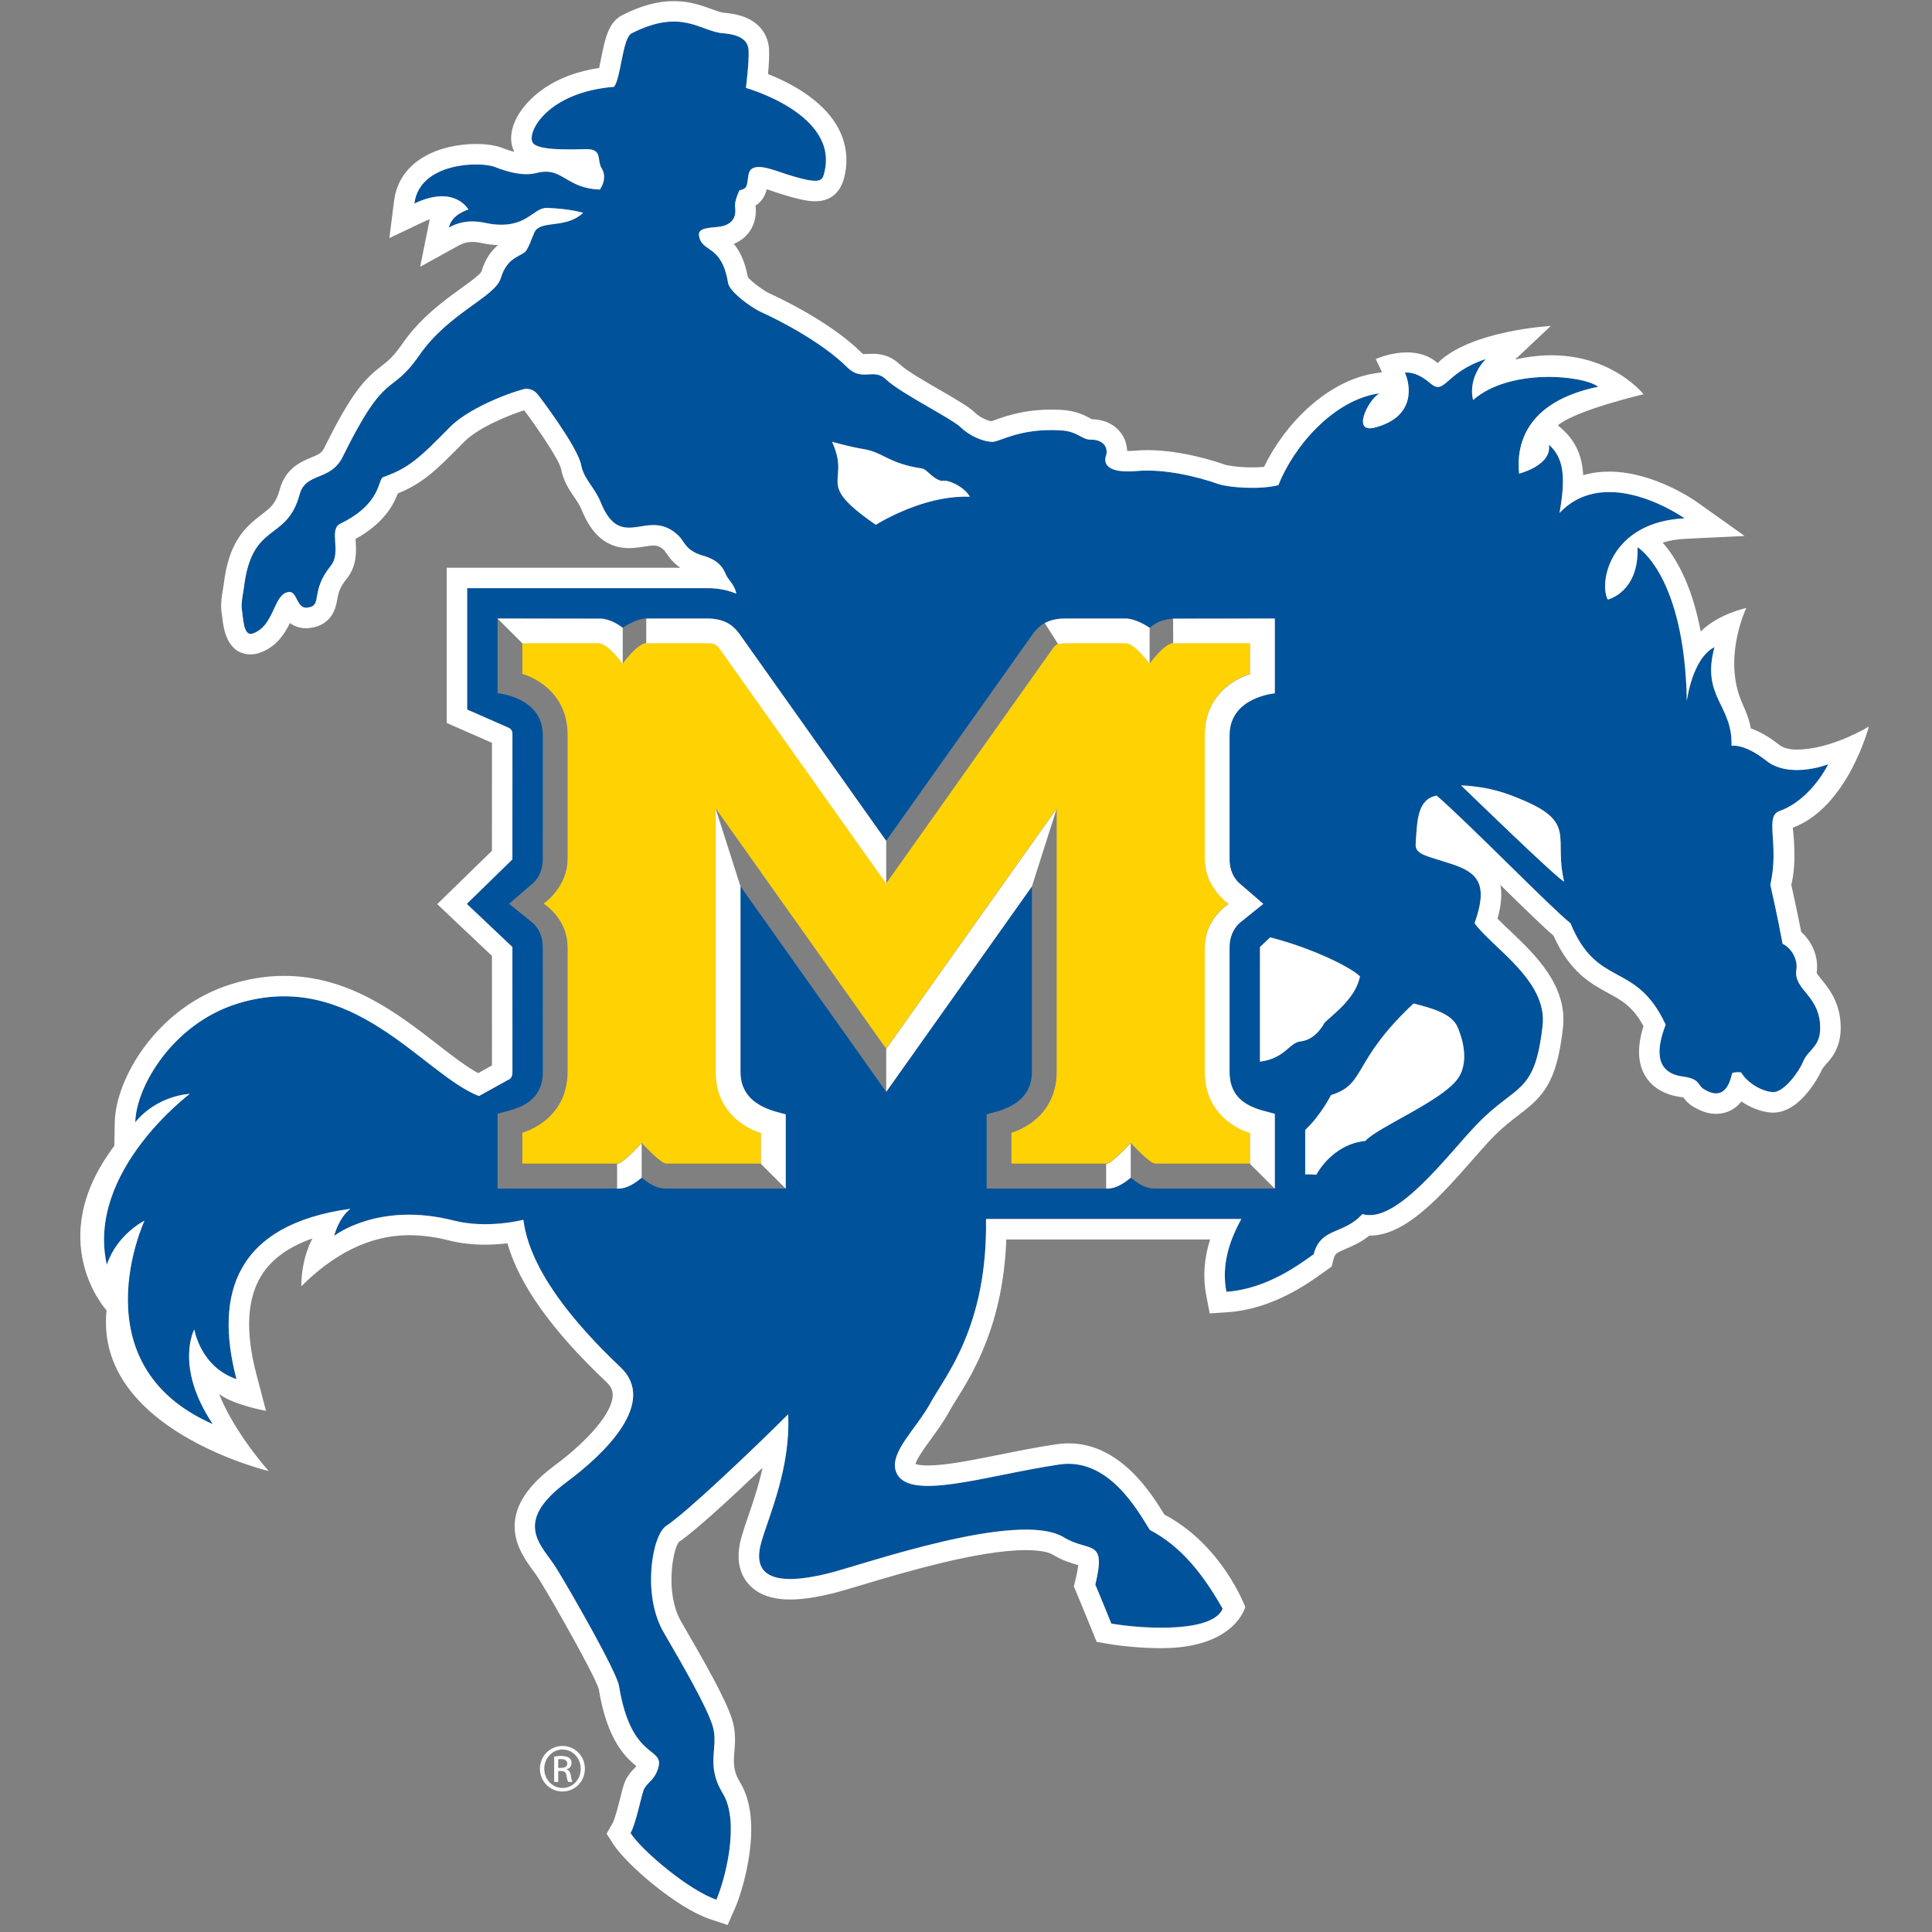 <?xml version="1.0" encoding="UTF-8" standalone="no"?>
<svg width="250px" height="250px" viewBox="0 0 250 250" version="1.1" xmlns="http://www.w3.org/2000/svg" xmlns:xlink="http://www.w3.org/1999/xlink">
    <rect x="0" y="0" width="250" height="250" fill="#808080" stroke="none"/>
    <!-- Generator: Sketch 47.1 (45422) - http://www.bohemiancoding.com/sketch -->
    <title>MCNSE</title>
    <desc>Created with Sketch.</desc>
    <defs></defs>
    <g id="Page-1" stroke="none" stroke-width="1" fill="none" fill-rule="evenodd">
        <g id="MCNSE" fill-rule="nonzero">
            <g id="Group" transform="translate(9, 0)">
                <path d="M180.06,146.966 C183.88,146.788 186.185,145.858 188.071,145.051 C195.027,142.102 192.02,140.2 193.394,134.517 C192.476,134.911 181.169,145.895 180.06,146.966 L180.06,146.966 Z M179.604,115.683 C180.689,113.159 180.824,110.591 179.573,108.935 C177.374,106.023 169.259,102.735 167.663,100.962 C163.3,100.513 161.328,96.579 161.328,96.579 C161.008,96.615 160.527,96.652 159.893,96.628 L159.893,102.378 C161.926,104.293 163.238,106.891 163.238,106.891 C167.854,108.332 165.82,111.146 173.911,118.749 C176.338,118.115 178.852,117.444 179.604,115.683 L179.604,115.683 Z M154.033,111.213 L154.039,126.051 L155.358,127.301 C160.842,125.904 165.882,123.385 166.979,122.253 C166.387,119.273 163.251,117.198 162.345,116.188 C162.345,116.188 161.31,114.064 159.307,113.842 C157.773,113.676 157.372,111.675 154.033,111.213 L154.033,111.213 Z M155.955,94.787 L140.489,94.787 C139.725,94.787 138.844,94.928 137.31,96.197 C135.775,94.928 134.894,94.787 134.136,94.787 L118.67,94.787 L118.67,104.398 C119.779,104.749 124.524,105.389 124.524,109.883 L124.524,133.895 L105.669,107.31 L86.814,133.895 L86.814,109.883 C86.814,105.389 91.558,104.749 92.667,104.398 L92.667,94.787 L77.201,94.787 C76.443,94.787 75.562,94.928 74.028,96.197 C72.494,94.928 71.613,94.787 70.849,94.787 L55.382,94.787 L55.382,104.465 C57.132,105.007 61.236,105.42 61.236,109.883 L61.23,126.051 C61.23,128.231 59.844,129.241 59.844,129.241 L56.874,131.636 L59.887,134.24 C59.887,134.24 61.23,135.213 61.23,137.392 L61.236,153.462 C61.236,158.399 55.376,158.88 55.382,158.88 L55.382,168.558 L68.858,168.54 C69.838,168.441 70.756,167.985 71.576,167.358 C73.418,168.589 74.62,168.558 74.62,168.558 L82.568,168.558 C85.008,168.533 85.982,167.462 86.617,166.656 L105.669,139.787 L124.721,166.656 C125.06,167.087 125.491,167.585 126.194,167.973 C126.804,168.306 127.629,168.546 128.769,168.558 L136.718,168.558 C136.718,168.558 137.92,168.589 139.762,167.358 C140.748,168.109 141.296,168.386 142.794,168.54 L155.955,168.558 L155.955,158.88 C155.961,158.88 150.102,158.399 150.102,153.462 L150.102,137.392 C150.102,135.207 151.445,134.24 151.445,134.24 L154.464,131.636 L151.494,129.241 C151.494,129.241 150.102,128.231 150.102,126.051 L150.102,109.883 C150.102,105.42 154.199,105.007 155.955,104.465 L155.955,94.787 L155.955,94.787 Z M102.656,190.501 C105.355,190.07 105.897,188.623 110.333,187.971 C110.925,187.878 111.677,186.622 112.835,186.364 C113.796,186.622 115.971,185.403 116.489,184.32 C111.381,184.523 106.248,181.857 104.319,180.687 C96.161,186.345 101.195,185.871 98.669,191.425 C98.669,191.425 101.004,190.766 102.656,190.501 L102.656,190.501 Z M223.415,122.917 C223.753,124.481 222.687,126.021 221.665,126.458 C220.913,130.497 220.395,132.608 220.081,134.104 C221.283,139.375 219.286,142.933 221.246,143.641 C225.38,145.125 227.568,149.706 227.568,149.706 C227.568,149.706 222.62,147.736 219.539,150.174 C216.686,152.433 215.053,152.095 215.053,152.095 C215.226,157.42 211.097,158.381 212.853,164.864 C209.933,163.38 209.273,157.894 209.273,157.894 C208.971,174.21 202.89,177.787 202.89,177.787 C203.105,171.957 199.045,171.009 199.045,171.009 C197.862,173.145 199.303,181.056 208.977,181.518 C208.977,181.518 198.903,188.691 192.797,182.22 C193.678,187.158 193.246,189.417 191.416,191.061 C191.872,188.377 187.571,187.312 187.571,187.312 C187.202,190.784 188.181,196.566 197.812,198.554 C195.705,200.087 186.284,200.949 181.613,196.83 C180.892,199.903 183.264,202.137 183.264,202.137 C177.873,200.377 178.014,197.329 176.055,199.016 C174.102,200.703 172.783,200.364 172.783,200.364 C173.498,198.85 174.262,194.651 168.883,193.265 C165.857,192.484 168.045,196.88 169.511,197.705 C163.553,196.88 158.389,190.809 156.424,185.816 C153.977,185.188 149.923,185.514 148.623,185.976 C146.035,186.887 141.709,187.964 138.148,187.65 C133.995,187.281 133.816,188.783 134.112,189.633 C134.407,190.483 133.951,191.739 132.121,191.708 C130.963,191.689 130.495,192.791 128.19,192.915 C122.934,193.204 120.383,191.425 119.434,191.425 C118.153,191.425 116.366,192.268 115.331,193.284 C114.129,194.466 107.511,197.705 105.657,199.496 C104.017,201.072 102.582,199.108 100.592,201.097 C97.467,204.218 91.996,207.081 89.5,208.202 C88.219,208.781 85.397,210.831 85.212,211.982 C84.374,217.099 81.761,215.812 81.441,218.151 C81.324,219.02 82.513,219.112 83.831,219.223 C84.577,219.29 86.432,219.611 86.117,221.802 C86,222.603 86.678,223.963 86.678,223.963 C87.658,224.21 87.621,224.339 87.843,225.934 C88.126,227.91 91.01,226.605 92.821,226.032 C97.313,224.616 97.4,225.207 97.671,226.291 C99.563,233.827 87.596,237.207 87.516,237.213 C87.516,237.213 87.954,240.655 87.861,242.095 C87.8,243.13 87.14,244.09 84.565,244.293 C81.613,244.527 79.204,247.587 72.722,244.281 C71.52,243.671 71.354,238.444 70.442,237.361 C61.895,236.677 59.153,231.53 59.911,230.157 C60.54,229.012 65.42,229.289 66.893,229.295 C68.988,229.308 68.211,227.867 68.84,226.839 C69.468,225.811 69.068,224.715 68.618,224.068 C64.145,224.228 63.812,227.073 60.466,226.217 C58.913,225.823 57.071,226.192 55.031,226.993 C53.121,227.738 45.296,227.602 44.618,222.258 C49.855,224.752 51.605,221.482 51.605,221.482 C51.605,221.482 49.43,220.879 49.085,219.155 C51.482,220.479 53.54,219.764 54.44,219.629 C59.153,218.921 59.961,221.759 61.785,221.692 C64.779,221.587 66.455,221.057 66.455,221.057 C64.391,219.106 61.476,219.998 60.38,218.884 C59.998,218.49 59.856,217.536 59.153,216.267 C58.648,215.362 56.676,215.559 55.801,212.616 C55.068,210.148 49.06,208.128 45.246,202.618 C41.426,197.107 41.081,201.122 35.332,189.473 C33.761,186.29 30.55,187.527 29.762,184.609 C28.086,178.403 23.575,181.204 22.552,172.529 C22.485,171.975 22.127,170.43 22.306,169.58 C22.485,168.737 22.454,166.194 23.692,166.613 C26.57,167.579 26.354,171.84 28.4,171.994 C29.484,172.074 29.349,169.777 30.785,169.962 C32.824,170.233 31.068,172.024 33.792,175.368 C35.246,177.153 33.471,180.071 35.03,180.829 C40.409,183.433 39.867,186.591 40.576,186.85 C43.835,188.026 45.098,189.128 49.178,193.284 C52.067,196.227 58.574,198.308 59.067,198.289 C59.837,198.259 60.207,197.994 60.601,197.52 C60.996,197.052 65.771,190.692 66.19,188.432 C66.541,186.573 67.928,185.576 68.723,183.605 C69.739,181.075 70.892,180.428 72.062,180.33 C74.065,180.158 76.357,181.715 78.871,179.203 C79.586,178.489 79.697,177.35 81.964,176.697 C84.226,176.045 84.639,174.9 84.959,174.192 C85.249,173.545 86.074,172.911 86.278,171.778 C85.292,172.184 84.103,172.486 82.618,172.486 L51.445,172.486 L51.445,156.78 L56.707,154.471 C57.262,154.243 57.305,153.923 57.305,153.462 L57.299,137.392 L51.396,131.636 L57.299,126.051 L57.305,109.883 C57.305,109.126 56.948,108.935 56.8,108.892 L52.973,106.768 C45.671,109.613 36.688,123.361 21.727,118.731 C13.371,116.145 8.596,107.981 8.497,103.376 C11.4,106.904 15.546,107.045 15.546,107.045 C15.546,107.045 2.101,96.979 4.819,84.93 C6.131,88.882 9.687,90.631 9.687,90.631 C9.687,90.631 1.029,71.994 18.529,64.311 C13.538,71.797 16.138,76.575 16.138,76.575 C16.138,76.575 16.908,71.73 21.597,70.135 C18.72,81.106 21.456,90.132 36.349,92.183 C34.777,90.97 34.235,88.673 34.235,88.673 C34.235,88.673 39.929,93.155 49.714,90.656 C54.082,89.541 58.716,90.754 58.716,90.754 C59.16,87.263 61.292,81.131 71.28,71.693 C76.086,67.143 69.37,60.567 64.292,56.799 C57.163,51.498 61.175,48.592 62.968,45.698 C64.761,42.799 70.793,32.283 71.095,30.454 C72.74,20.32 77.288,22.807 76.068,19.513 C75.544,18.103 74.576,17.857 74.244,16.866 C73.911,15.869 73.252,12.556 72.586,11.399 C74.077,9.078 80.214,3.943 83.696,2.779 C84.713,5.094 86.845,12.722 84.528,16.533 C82.205,20.345 84.09,22.53 83.197,25.313 C82.402,27.807 79.549,32.775 76.862,37.405 C74.077,42.195 75.347,49.947 77.226,51.166 C79.74,52.791 88.342,60.943 92.982,65.579 C93.314,58.622 90.499,52.489 89.5,49.011 C87.75,42.885 94.627,44.122 98.25,45.021 C102.699,46.129 122.768,53.234 128.64,49.676 C131.967,47.65 134.204,49.62 132.731,43.537 C133.231,42.38 134.802,38.501 134.802,38.501 C139.559,37.707 148.025,37.424 149.208,40.434 C146.688,44.867 143.853,48.506 139.781,50.624 C138.16,53.228 134.389,60.025 128.092,59.09 C118.492,57.673 108.281,54.146 106.92,58.221 C106.094,60.696 109.575,63.695 111.442,67.13 C113.26,70.467 118.812,76.92 118.584,90.859 L151.624,90.859 C150.102,88.107 149.011,84.893 149.689,81.439 C155.006,81.796 159.307,85.108 160.983,86.297 C161.908,89.818 164.853,88.784 167.287,91.499 C171.723,90.12 178.353,99.207 182.112,103.105 C187.269,108.455 189.586,106.83 190.609,115.886 C191.268,121.698 184.108,125.947 181.81,129.13 C183.579,134.092 182.303,135.637 178.97,136.752 C175.642,137.866 174.083,137.971 174.182,139.405 C174.385,142.275 174.336,145.156 176.899,145.648 C181.385,141.733 191.737,131.081 194.214,129.13 C197.695,120.602 202.655,124.346 206.531,116.003 C205.465,113.22 204.874,109.81 208.756,109.292 C211.005,108.991 210.647,108.19 211.418,107.698 C214.326,105.838 214.93,108.929 215.127,109.686 C215.176,109.877 216.181,109.877 216.316,109.803 C216.994,108.627 218.756,107.421 220.334,107.279 C221.917,107.131 223.951,110.271 224.277,111.127 C224.98,112.931 226.779,113.079 226.502,116.194 C226.187,119.833 223.261,120.492 223.415,122.917 L223.415,122.917 Z" id="Shape" fill="#00529B" transform="translate(116.012, 124.293) scale(-1, 1) rotate(-180) translate(-116.012, -124.293) "></path>
                <path d="M146.897,138.678 L146.897,122.603 L146.904,122.603 C146.904,118.952 149.997,116.846 149.997,116.846 C149.997,116.846 146.904,114.919 146.904,111.268 L146.897,111.268 L146.897,95.094 C146.897,88.709 152.757,87.201 152.757,87.201 L152.757,83.205 L140.489,83.205 C139.762,83.205 137.31,85.89 137.31,85.89 C137.31,85.89 134.87,83.205 134.136,83.205 L121.874,83.205 L121.874,87.201 C121.874,87.201 127.734,88.709 127.734,95.094 L127.734,129.166 L105.675,98.062 L83.61,129.166 L83.61,95.094 C83.61,88.709 89.469,87.201 89.469,87.201 L89.469,83.205 L77.208,83.205 C76.48,83.205 74.028,85.89 74.028,85.89 C74.028,85.89 71.582,83.205 70.855,83.205 L58.587,83.205 L58.587,87.201 C58.587,87.201 64.446,88.709 64.446,95.094 L64.446,111.268 L64.44,111.262 C64.44,114.919 61.347,116.846 61.347,116.846 C61.347,116.846 64.44,118.952 64.44,122.603 L64.446,122.603 L64.446,138.678 C64.446,145.063 58.587,146.571 58.587,146.571 L58.587,150.567 L68.538,150.567 C69.783,150.444 71.576,147.889 71.576,147.889 C71.576,147.889 73.375,150.444 74.626,150.567 L82.568,150.567 C83.234,150.561 83.597,150.493 84.004,150.013 L105.675,119.463 L127.34,150.013 C127.531,150.241 127.716,150.376 127.925,150.456 C128.159,150.543 128.424,150.567 128.776,150.567 L136.718,150.567 C137.969,150.444 139.762,147.889 139.762,147.889 C139.762,147.889 141.561,150.444 142.812,150.567 L152.757,150.567 L152.757,146.571 C152.757,146.571 146.897,145.063 146.897,138.678" id="Shape" fill="#FFD204" transform="translate(105.672, 116.886) scale(-1, 1) rotate(-180) translate(-105.672, -116.886) "></path>
                <path d="M66.147,20.356 C66.147,21.741 65.1,22.85 63.793,22.85 L63.781,22.85 C62.487,22.85 61.427,21.741 61.427,20.369 C61.427,18.971 62.487,17.875 63.793,17.875 C65.1,17.863 66.147,18.971 66.147,20.356 L66.147,20.356 Z M66.683,20.369 C66.683,18.712 65.402,17.419 63.781,17.419 C62.173,17.419 60.866,18.712 60.866,20.369 C60.866,22 62.173,23.311 63.781,23.311 L63.793,23.311 C65.402,23.311 66.683,22 66.683,20.369 L66.683,20.369 Z M64.409,21.033 C64.409,21.323 64.2,21.612 63.615,21.612 C63.442,21.612 63.325,21.594 63.233,21.581 L63.233,20.473 L63.615,20.473 C64.04,20.473 64.409,20.633 64.409,21.033 L64.409,21.033 Z M64.865,19.47 C64.946,18.959 65.019,18.762 65.075,18.657 L64.527,18.657 C64.446,18.762 64.366,19.063 64.305,19.494 C64.225,19.913 64.015,20.073 63.596,20.073 L63.233,20.073 L63.233,18.657 L62.709,18.657 L62.709,21.939 C62.98,21.975 63.245,22.019 63.639,22.019 C64.132,22.019 64.459,21.908 64.656,21.766 C64.853,21.625 64.958,21.403 64.958,21.089 C64.958,20.658 64.668,20.393 64.317,20.288 L64.317,20.264 C64.607,20.215 64.798,19.95 64.865,19.47 L64.865,19.47 Z M128.776,169.198 C127.629,169.185 126.81,168.945 126.194,168.613 L127.925,165.885 C128.159,165.972 128.431,165.99 128.776,165.996 L136.724,165.996 C137.969,165.867 139.762,163.318 139.762,163.318 L139.762,167.997 C137.926,169.229 136.724,169.198 136.724,169.198 L128.776,169.198 L128.776,169.198 Z M162.351,116.828 C163.257,117.837 166.393,119.912 166.979,122.892 C165.882,124.025 160.842,126.543 155.364,127.941 L154.039,126.691 L154.039,111.853 C157.372,112.315 157.779,114.316 159.307,114.482 C161.316,114.704 162.351,116.828 162.351,116.828 L162.351,116.828 Z M150.108,110.523 L150.108,126.691 C150.108,128.87 151.5,129.88 151.5,129.88 L154.47,132.275 L151.451,134.88 C151.451,134.88 150.108,135.846 150.108,138.032 L150.108,154.107 C150.108,159.039 155.968,159.519 155.961,159.519 L155.961,169.198 L142.8,169.185 L142.812,165.996 L152.757,165.996 L152.757,162 C152.757,162 146.897,160.492 146.897,154.107 L146.897,138.032 L146.904,138.032 C146.904,134.375 149.997,132.275 149.997,132.275 C149.997,132.275 146.904,130.348 146.904,126.691 L146.897,126.691 L146.897,110.523 C146.897,104.132 152.757,102.63 152.757,102.63 L152.757,98.628 L155.961,95.427 L155.961,105.105 C154.205,105.647 150.108,106.059 150.108,110.523 L150.108,110.523 Z M134.136,98.628 L134.136,95.427 C134.9,95.427 135.782,95.568 137.316,96.836 L137.316,101.319 C137.316,101.319 134.87,98.628 134.136,98.628 L134.136,98.628 Z M226.508,116.834 C226.187,120.473 223.267,121.137 223.421,123.557 C223.76,125.121 222.694,126.66 221.671,127.097 C220.919,131.136 220.401,133.248 220.081,134.75 C221.283,140.014 219.292,143.573 221.252,144.281 C225.386,145.765 227.574,150.345 227.574,150.345 C227.574,150.345 222.62,148.375 219.539,150.813 C216.686,153.073 215.059,152.734 215.059,152.734 C215.232,158.06 211.097,159.027 212.859,165.504 C209.939,164.02 209.279,158.534 209.279,158.534 C208.977,174.85 202.896,178.427 202.896,178.427 C203.111,172.602 199.051,171.654 199.051,171.654 C197.868,173.785 199.31,181.696 208.984,182.164 C208.984,182.164 198.909,189.331 192.803,182.86 C193.684,187.798 193.253,190.057 191.423,191.701 C191.872,189.017 187.571,187.951 187.571,187.951 C187.208,191.43 188.188,197.205 197.818,199.194 C195.711,200.727 186.29,201.589 181.619,197.47 C180.898,200.542 183.27,202.777 183.27,202.777 C177.879,201.016 178.021,197.969 176.061,199.656 C174.102,201.343 172.789,201.004 172.789,201.004 C173.504,199.496 174.268,195.29 168.889,193.905 C165.857,193.123 168.045,197.525 169.511,198.344 C163.559,197.525 158.389,191.449 156.424,186.461 C153.983,185.827 149.929,186.154 148.629,186.615 C146.041,187.527 141.715,188.604 138.154,188.29 C134.001,187.921 133.822,189.423 134.118,190.273 C134.414,191.122 133.958,192.378 132.121,192.347 C130.969,192.329 130.501,193.431 128.196,193.554 C122.94,193.85 120.389,192.064 119.44,192.064 C118.159,192.064 116.372,192.908 115.337,193.924 C114.135,195.106 107.517,198.344 105.657,200.136 C104.024,201.712 102.582,199.754 100.598,201.737 C97.474,204.858 92.002,207.727 89.506,208.848 C88.225,209.42 85.403,211.471 85.212,212.622 C84.38,217.738 81.767,216.458 81.447,218.791 C81.33,219.659 82.519,219.751 83.838,219.868 C84.583,219.93 86.432,220.25 86.124,222.442 C86.007,223.242 86.684,224.603 86.684,224.603 C87.664,224.849 87.627,224.979 87.849,226.573 C88.126,228.55 91.016,227.244 92.828,226.672 C97.32,225.256 97.4,225.847 97.677,226.937 C99.569,234.466 87.602,237.846 87.522,237.859 C87.522,237.859 87.96,241.294 87.867,242.735 C87.8,243.769 87.146,244.73 84.565,244.933 C81.619,245.167 79.21,248.227 72.728,244.921 C71.526,244.311 71.36,239.084 70.448,238 C61.902,237.317 59.16,232.176 59.918,230.797 C60.546,229.652 65.42,229.929 66.899,229.935 C68.994,229.947 68.211,228.507 68.846,227.478 C69.474,226.45 69.074,225.354 68.624,224.708 C64.151,224.868 63.812,227.712 60.466,226.863 C58.913,226.462 57.077,226.832 55.031,227.632 C53.127,228.377 45.296,228.242 44.618,222.898 C49.861,225.391 51.611,222.122 51.611,222.122 C51.611,222.122 49.436,221.519 49.091,219.795 C51.488,221.118 53.546,220.404 54.446,220.269 C59.16,219.561 59.967,222.399 61.791,222.331 C64.785,222.227 66.461,221.697 66.461,221.697 C64.397,219.745 61.483,220.638 60.386,219.524 C60.004,219.13 59.862,218.175 59.16,216.907 C58.654,216.002 56.683,216.199 55.808,213.256 C55.074,210.787 49.067,208.768 45.252,203.257 C41.432,197.747 41.087,201.761 35.338,190.112 C33.767,186.929 30.557,188.167 29.768,185.249 C28.092,179.042 23.581,181.844 22.559,173.169 C22.491,172.615 22.133,171.069 22.312,170.22 C22.485,169.376 22.46,166.84 23.692,167.252 C26.576,168.225 26.36,172.485 28.406,172.633 C29.491,172.713 29.355,170.417 30.791,170.608 C32.824,170.872 31.074,172.67 33.798,176.013 C35.252,177.793 33.471,180.711 35.036,181.468 C40.415,184.073 39.873,187.231 40.582,187.49 C43.841,188.666 45.105,189.768 49.184,193.93 C52.067,196.867 58.58,198.948 59.073,198.929 C59.837,198.898 60.213,198.634 60.608,198.166 C60.996,197.692 65.777,191.332 66.196,189.078 C66.548,187.213 67.934,186.215 68.729,184.251 C69.746,181.715 70.898,181.068 72.069,180.97 C74.071,180.797 76.357,182.355 78.877,179.843 C79.592,179.129 79.703,177.99 81.964,177.337 C84.232,176.684 84.645,175.539 84.959,174.831 C85.249,174.185 86.08,173.551 86.278,172.418 C85.298,172.824 84.109,173.126 82.624,173.126 L51.451,173.126 L51.451,157.42 L56.713,155.111 C57.268,154.883 57.311,154.563 57.311,154.107 L57.305,138.032 L51.402,132.275 L57.305,126.691 L57.311,110.523 C57.311,109.766 56.954,109.575 56.806,109.532 L52.979,107.408 C45.678,110.252 36.694,124 21.733,119.37 C13.377,116.785 8.596,108.627 8.504,104.015 C11.406,107.549 15.553,107.685 15.553,107.685 C15.553,107.685 2.108,97.618 4.825,85.569 C6.137,89.528 9.693,91.277 9.693,91.277 C9.693,91.277 1.029,72.634 18.535,64.956 C13.544,72.437 16.144,77.215 16.144,77.215 C16.144,77.215 16.914,72.369 21.603,70.775 C18.72,81.746 21.462,90.772 36.355,92.822 C34.784,91.615 34.241,89.313 34.241,89.313 C34.241,89.313 39.935,93.795 49.72,91.295 C54.088,90.181 58.722,91.394 58.722,91.394 C59.166,87.903 61.298,81.777 71.28,72.332 C76.092,67.782 69.37,61.207 64.299,57.439 C57.169,52.138 61.181,49.232 62.974,46.338 C64.767,43.444 70.799,32.922 71.095,31.094 C72.74,20.966 77.294,23.447 76.074,20.159 C75.55,18.743 74.583,18.497 74.25,17.506 C73.917,16.508 73.252,13.196 72.592,12.038 C74.083,9.717 80.221,4.582 83.702,3.419 C84.719,5.734 86.851,13.362 84.528,17.173 C82.211,20.984 84.096,23.17 83.203,25.959 C82.408,28.446 79.555,33.415 76.862,38.045 C74.083,42.835 75.347,50.586 77.232,51.805 C79.74,53.431 88.342,61.582 92.988,66.225 C93.321,59.261 90.499,53.129 89.506,49.65 C87.75,43.524 94.633,44.762 98.256,45.661 C102.705,46.769 122.768,53.874 128.64,50.315 C131.974,48.296 134.21,50.26 132.731,44.183 C133.237,43.02 134.808,39.141 134.808,39.141 C139.565,38.346 148.031,38.063 149.208,41.08 C146.694,45.507 143.853,49.146 139.787,51.264 C138.166,53.874 134.395,60.665 128.098,59.735 C118.498,58.313 108.288,54.785 106.926,58.867 C106.1,61.342 109.575,64.341 111.449,67.77 C113.266,71.107 118.812,77.559 118.59,91.498 L151.63,91.498 C150.108,88.752 149.017,85.532 149.695,82.078 C155.006,82.436 159.307,85.748 160.989,86.936 C161.914,90.464 164.859,89.424 167.293,92.139 C171.729,90.76 178.353,99.847 182.118,103.751 C187.276,109.101 189.586,107.469 190.615,116.526 C191.275,122.338 184.115,126.586 181.81,129.775 C183.585,134.732 182.309,136.277 178.976,137.392 C175.642,138.506 174.089,138.611 174.188,140.045 C174.391,142.92 174.342,145.796 176.905,146.288 C181.391,142.372 191.737,131.721 194.22,129.775 C197.701,121.248 202.655,124.985 206.537,116.643 C205.471,113.866 204.874,110.449 208.762,109.932 C211.011,109.63 210.653,108.83 211.418,108.337 C214.332,106.478 214.936,109.569 215.133,110.326 C215.182,110.517 216.187,110.517 216.316,110.443 C216.994,109.267 218.762,108.06 220.334,107.919 C221.923,107.777 223.957,110.911 224.283,111.767 C224.986,113.571 226.785,113.718 226.508,116.834 L226.508,116.834 Z M229.151,117.068 C229.422,113.909 228.079,112.401 227.272,111.502 C226.982,111.176 226.828,110.991 226.754,110.812 C226.736,110.763 224.24,105.265 220.445,105.265 L220.1,105.277 C218.818,105.394 217.481,105.924 216.341,106.706 C215.256,105.357 213.925,105.105 213.057,105.105 C212.065,105.105 211.036,105.444 209.988,106.109 C209.39,106.49 209.033,106.946 208.823,107.235 C207.566,107.377 205.182,107.851 203.888,110.024 C202.908,111.668 202.834,113.78 203.666,116.458 C202.273,119.013 200.838,119.795 199.063,120.756 C196.851,121.962 194.128,123.44 192.033,128.15 C190.597,129.388 188.071,131.863 185.156,134.719 C185.378,133.488 185.255,132.072 184.78,130.367 C185.267,129.862 185.858,129.301 186.475,128.723 C189.592,125.761 193.869,121.704 193.246,116.23 C192.433,109.045 190.646,107.352 187.553,104.982 C186.536,104.206 185.39,103.326 184.022,101.91 C183.314,101.177 182.5,100.247 181.619,99.244 C177.522,94.589 172.943,89.307 168.193,89.35 C167.102,88.469 166.011,88.008 165.161,87.644 C163.849,87.084 163.744,86.992 163.553,86.265 L163.306,85.335 L162.197,84.547 C160.232,83.131 155.616,79.825 149.867,79.437 L147.538,79.283 L147.095,81.574 C146.632,83.944 146.793,86.345 147.588,88.851 L121.215,88.851 C120.815,77.855 116.889,71.55 114.702,68.047 C114.338,67.462 114.018,66.951 113.778,66.502 C113.075,65.221 112.2,64.02 111.43,62.968 C110.74,62.02 109.619,60.48 109.465,59.797 C109.68,59.717 110.148,59.606 111.079,59.606 C113.365,59.606 116.735,60.283 120.309,60.997 C122.719,61.484 125.208,61.983 127.71,62.352 C128.227,62.426 128.751,62.469 129.262,62.469 C135.911,62.469 139.91,56.121 141.672,53.252 C149.19,49.299 152.135,41.289 152.135,41.289 C152.135,41.289 150.816,35.964 141.259,35.964 C139.041,35.964 136.533,36.167 134.37,36.53 L132.91,36.776 L132.349,38.149 C132.349,38.149 130.797,41.985 130.304,43.13 L129.952,43.943 L130.162,44.805 C130.384,45.741 130.482,46.338 130.526,46.707 C130.495,46.714 130.464,46.726 130.439,46.732 C129.632,46.966 128.523,47.292 127.266,48.05 C126.896,48.277 125.941,48.653 123.735,48.653 C117.604,48.653 107.782,45.716 102.502,44.134 C100.937,43.666 99.68,43.29 98.897,43.093 C96.654,42.539 94.806,42.262 93.253,42.262 C90.665,42.262 88.773,43.032 87.627,44.553 C86.499,46.043 86.278,48 86.955,50.377 C87.177,51.147 87.479,52.045 87.824,53.043 C88.434,54.828 89.161,56.959 89.679,59.304 C85.637,55.438 80.905,51.091 78.816,49.681 C78.015,48.542 77.053,42.989 79.155,39.375 C82.248,34.055 84.873,29.431 85.729,26.765 C86.235,25.165 86.124,23.736 86.031,22.591 C85.914,21.157 85.834,20.122 86.795,18.546 C89.901,13.448 87.06,4.478 86.13,2.36 L85.156,0.143 L82.864,0.907 C78.612,2.323 72.062,7.956 70.362,10.604 L69.493,11.958 L70.288,13.35 C70.565,13.842 71.046,15.732 71.274,16.644 C71.452,17.364 71.613,17.986 71.736,18.343 C72.081,19.377 72.697,20.018 73.11,20.436 C73.215,20.547 73.289,20.627 73.35,20.695 C71.921,21.865 69.548,24.087 68.482,30.669 C68.07,32.202 62.894,41.437 60.719,44.94 C60.491,45.31 60.219,45.679 59.942,46.055 C58.186,48.462 54.526,53.474 62.715,59.563 C67.25,62.931 70.152,66.397 70.282,68.595 C70.306,69.081 70.232,69.679 69.462,70.411 C62.432,77.055 58.217,82.953 56.658,88.352 C55.82,88.254 54.834,88.18 53.768,88.18 C52.086,88.18 50.502,88.365 49.067,88.734 C47.31,89.177 45.579,89.405 43.921,89.405 C38.813,89.405 34.118,86.918 29.99,82.793 C29.99,86.53 31.438,88.986 31.438,88.986 C28.48,87.952 26.323,86.438 24.992,84.449 C22.971,81.426 22.694,77.048 24.167,71.446 L25.418,66.674 C25.418,66.674 21.295,67.401 19.348,68.854 C21.382,63.756 25.769,58.886 25.769,58.886 C25.769,58.886 3.204,64.242 4.788,79.683 C4.788,79.683 -3.487,88.679 5.792,100.962 L5.854,104.071 C5.965,109.618 11.276,118.909 20.95,121.895 C23.23,122.603 25.516,122.96 27.759,122.96 C36.195,122.96 42.523,118.047 47.612,114.094 C49.498,112.629 51.303,111.231 52.875,110.375 L54.662,111.373 L54.655,125.552 L47.575,132.244 L54.655,139.146 L54.662,153.116 L48.802,155.69 L48.802,175.773 L79.038,175.773 C78.138,176.377 77.602,177.085 77.164,177.731 C77.103,177.823 77.053,177.916 76.986,177.99 C76.382,178.593 75.969,178.642 75.568,178.642 C75.199,178.642 74.767,178.575 74.305,178.501 C73.578,178.39 72.697,178.254 71.841,178.334 C69.339,178.55 67.515,180.163 66.27,183.26 C66.03,183.851 65.691,184.35 65.297,184.928 C64.668,185.846 63.892,186.991 63.596,188.592 C63.313,189.842 60.121,194.459 58.827,196.146 C57.083,195.604 52.918,193.948 51.075,192.077 C47.366,188.29 45.696,186.702 42.473,185.384 C41.95,184.005 40.76,181.561 37.008,179.504 C37.008,179.424 37.014,179.344 37.02,179.27 C37.107,177.984 37.23,176.032 35.856,174.339 C34.901,173.175 34.771,172.399 34.636,171.654 C34.482,170.755 34.063,168.367 31.136,167.979 C29.984,167.837 29.146,168.157 28.517,168.619 C27.827,167.209 26.749,165.485 24.543,164.746 C24.179,164.623 23.803,164.562 23.44,164.562 C20.31,164.562 19.903,168.089 19.773,169.253 C19.749,169.419 19.736,169.573 19.718,169.69 C19.496,170.743 19.663,171.901 19.866,173.101 C19.891,173.255 19.915,173.384 19.927,173.483 C20.581,178.993 22.534,180.89 24.832,182.638 C25.997,183.531 26.705,184.066 27.211,185.938 C27.944,188.659 30.02,189.521 31.265,190.032 C32.27,190.451 32.639,190.63 32.96,191.282 C36.564,198.584 38.222,200.21 40.341,201.854 C41.167,202.494 41.876,203.048 43.071,204.766 C45.406,208.134 48.45,210.332 50.669,211.932 C51.679,212.659 53.059,213.656 53.3,214.093 C53.799,215.793 54.631,216.833 55.432,217.517 C54.982,217.535 54.52,217.584 54.051,217.652 C53.885,217.677 53.694,217.714 53.472,217.757 C53.066,217.843 52.61,217.935 52.117,217.935 C51.494,217.935 50.94,217.787 50.373,217.48 L45.37,214.715 L46.497,220.318 C46.534,220.509 46.583,220.693 46.639,220.872 C46.355,220.774 46.066,220.65 45.758,220.509 L41.383,218.428 L41.993,223.23 C42.683,228.673 48.13,230.606 52.591,230.606 C53.38,230.606 54.871,230.538 56.005,230.095 C56.566,229.873 57.089,229.701 57.564,229.578 C56.898,230.84 57.021,232.441 57.915,234.103 C58.599,235.371 61.292,239.349 68.532,240.445 C68.618,240.845 68.71,241.3 68.778,241.658 C69.283,244.182 69.709,246.355 71.52,247.279 C73.917,248.498 76.098,249.095 78.187,249.095 C80.239,249.095 81.792,248.529 83.043,248.073 C83.727,247.827 84.318,247.611 84.774,247.574 C89.71,247.18 90.431,244.176 90.511,242.907 C90.566,242.052 90.486,240.771 90.381,239.657 C92.926,238.659 96.697,236.726 98.823,233.709 C100.407,231.456 100.9,228.894 100.246,226.29 C99.599,223.723 97.843,223.193 96.488,223.193 C95.477,223.193 94.183,223.47 92.033,224.147 C91.768,224.228 91.491,224.326 91.195,224.425 C90.924,224.517 90.566,224.64 90.221,224.751 C90.018,223.969 89.642,223.193 88.767,222.633 C88.964,220.909 88.373,219.745 87.837,219.068 C87.461,218.6 86.869,218.058 85.963,217.677 C86.727,216.747 87.393,215.436 87.775,213.373 C88.243,212.788 89.784,211.624 90.597,211.261 C91.38,210.904 98.386,207.69 102.471,203.608 C102.619,203.467 102.693,203.424 102.699,203.424 C102.705,203.424 103.013,203.424 103.241,203.436 C103.475,203.448 103.703,203.461 103.937,203.461 C105.342,203.461 106.507,202.993 107.499,202.038 C108.288,201.281 110.808,199.822 112.65,198.757 C115.053,197.365 116.452,196.546 117.198,195.808 C117.777,195.241 118.756,194.81 119.28,194.73 C119.416,194.773 119.576,194.835 119.761,194.896 C121.209,195.42 124.031,196.436 128.338,196.202 C130.242,196.097 131.388,195.475 132.072,195.112 C132.146,195.069 132.214,195.026 132.282,194.995 C134.512,194.933 135.615,193.825 136.09,193.154 C136.57,192.483 136.829,191.689 136.848,190.882 C137.156,190.87 137.519,190.888 137.92,190.925 C138.431,190.968 138.949,190.993 139.479,190.993 C143.847,190.993 148.265,189.552 149.51,189.109 C149.849,188.992 151.272,188.758 153.022,188.758 C153.583,188.758 154.107,188.783 154.569,188.826 C157.255,194.422 162.838,200.093 169.148,200.967 L169.832,201.065 L169.024,202.777 C169.024,202.777 173.88,205.018 177.029,202.26 C181.268,206.496 191.675,207.062 191.675,207.062 L187.06,202.716 C198.164,205.246 203.678,198.221 203.678,198.221 C203.678,198.221 195.009,196.202 192.593,194.207 L193.191,193.671 C194.984,192.058 195.736,190.088 195.865,187.748 C196.925,188.056 198.053,188.21 199.23,188.21 C204.978,188.21 210.296,184.479 210.518,184.319 L216.754,179.886 L209.107,179.517 C208.022,179.467 207.037,179.301 206.149,179.024 C207.739,177.232 209.889,173.772 211.072,167.523 C213.359,169.807 216.975,170.565 216.975,170.565 C216.975,170.565 214.135,164.716 216.101,159.107 C216.507,157.943 217.265,156.693 217.555,154.988 C218.578,154.624 219.798,153.984 221.19,152.888 C221.726,152.457 222.509,152.242 223.513,152.242 C227.962,152.242 232.83,155.222 232.83,155.222 C232.83,155.222 230.119,144.798 222.989,142.132 C223.002,141.8 223.569,137.792 222.792,134.756 C222.792,134.756 223.593,131.136 224.074,128.655 C225.423,127.448 226.385,125.466 226.076,123.36 C226.15,123.169 226.489,122.757 226.717,122.48 C227.592,121.408 228.911,119.795 229.151,117.068 L229.151,117.068 Z M188.077,145.697 C186.185,146.497 183.887,147.427 180.066,147.606 C181.175,146.541 192.482,135.551 193.4,135.157 C192.026,140.839 195.033,142.742 188.077,145.697 L188.077,145.697 Z M163.238,107.531 C163.238,107.531 161.926,104.933 159.893,103.018 L159.893,97.267 C160.533,97.298 161.014,97.255 161.334,97.224 C161.334,97.224 163.306,101.152 167.669,101.602 C169.259,103.375 177.38,106.663 179.58,109.581 C180.83,111.231 180.689,113.799 179.61,116.323 C178.859,118.084 176.345,118.755 173.917,119.389 C165.826,111.785 167.86,108.972 163.238,107.531 L163.238,107.531 Z M71.582,167.997 C70.762,168.625 69.844,169.081 68.864,169.185 L55.382,169.198 L58.593,165.996 L68.538,165.996 C69.783,165.867 71.582,163.318 71.582,163.318 L71.582,167.997 L71.582,167.997 Z M104.326,181.327 C106.254,182.496 111.387,185.169 116.489,184.959 C115.978,186.049 113.802,187.262 112.841,187.009 C111.683,187.262 110.925,188.524 110.339,188.61 C105.903,189.263 105.361,190.71 102.662,191.141 C101.011,191.405 98.675,192.064 98.675,192.064 C101.195,186.511 96.167,186.985 104.326,181.327 L104.326,181.327 Z M70.855,98.628 L70.855,95.427 C71.619,95.427 72.5,95.568 74.034,96.836 L74.034,101.319 C74.034,101.319 71.588,98.628 70.855,98.628 L70.855,98.628 Z M105.675,107.95 L124.53,134.535 L127.734,144.589 L105.675,113.491 L105.675,107.95 L105.675,107.95 Z M86.82,110.523 L86.82,134.535 L83.61,144.589 L83.61,110.523 C83.61,104.132 89.469,102.63 89.469,102.63 L89.469,98.628 L92.674,95.427 L92.674,105.037 C91.564,105.394 86.82,106.029 86.82,110.523 L86.82,110.523 Z M105.675,134.892 L84.004,165.442 C83.597,165.922 83.234,165.99 82.568,165.996 L74.626,165.996 L74.626,169.198 L82.568,169.198 C85.015,169.179 85.988,168.102 86.623,167.295 L105.675,140.427 L105.675,134.892 Z" id="Shape" fill="#FFFFFF" transform="translate(117.11, 124.619) scale(-1, 1) rotate(-180) translate(-117.11, -124.619) "></path>
            </g>
        </g>
    </g>
</svg>